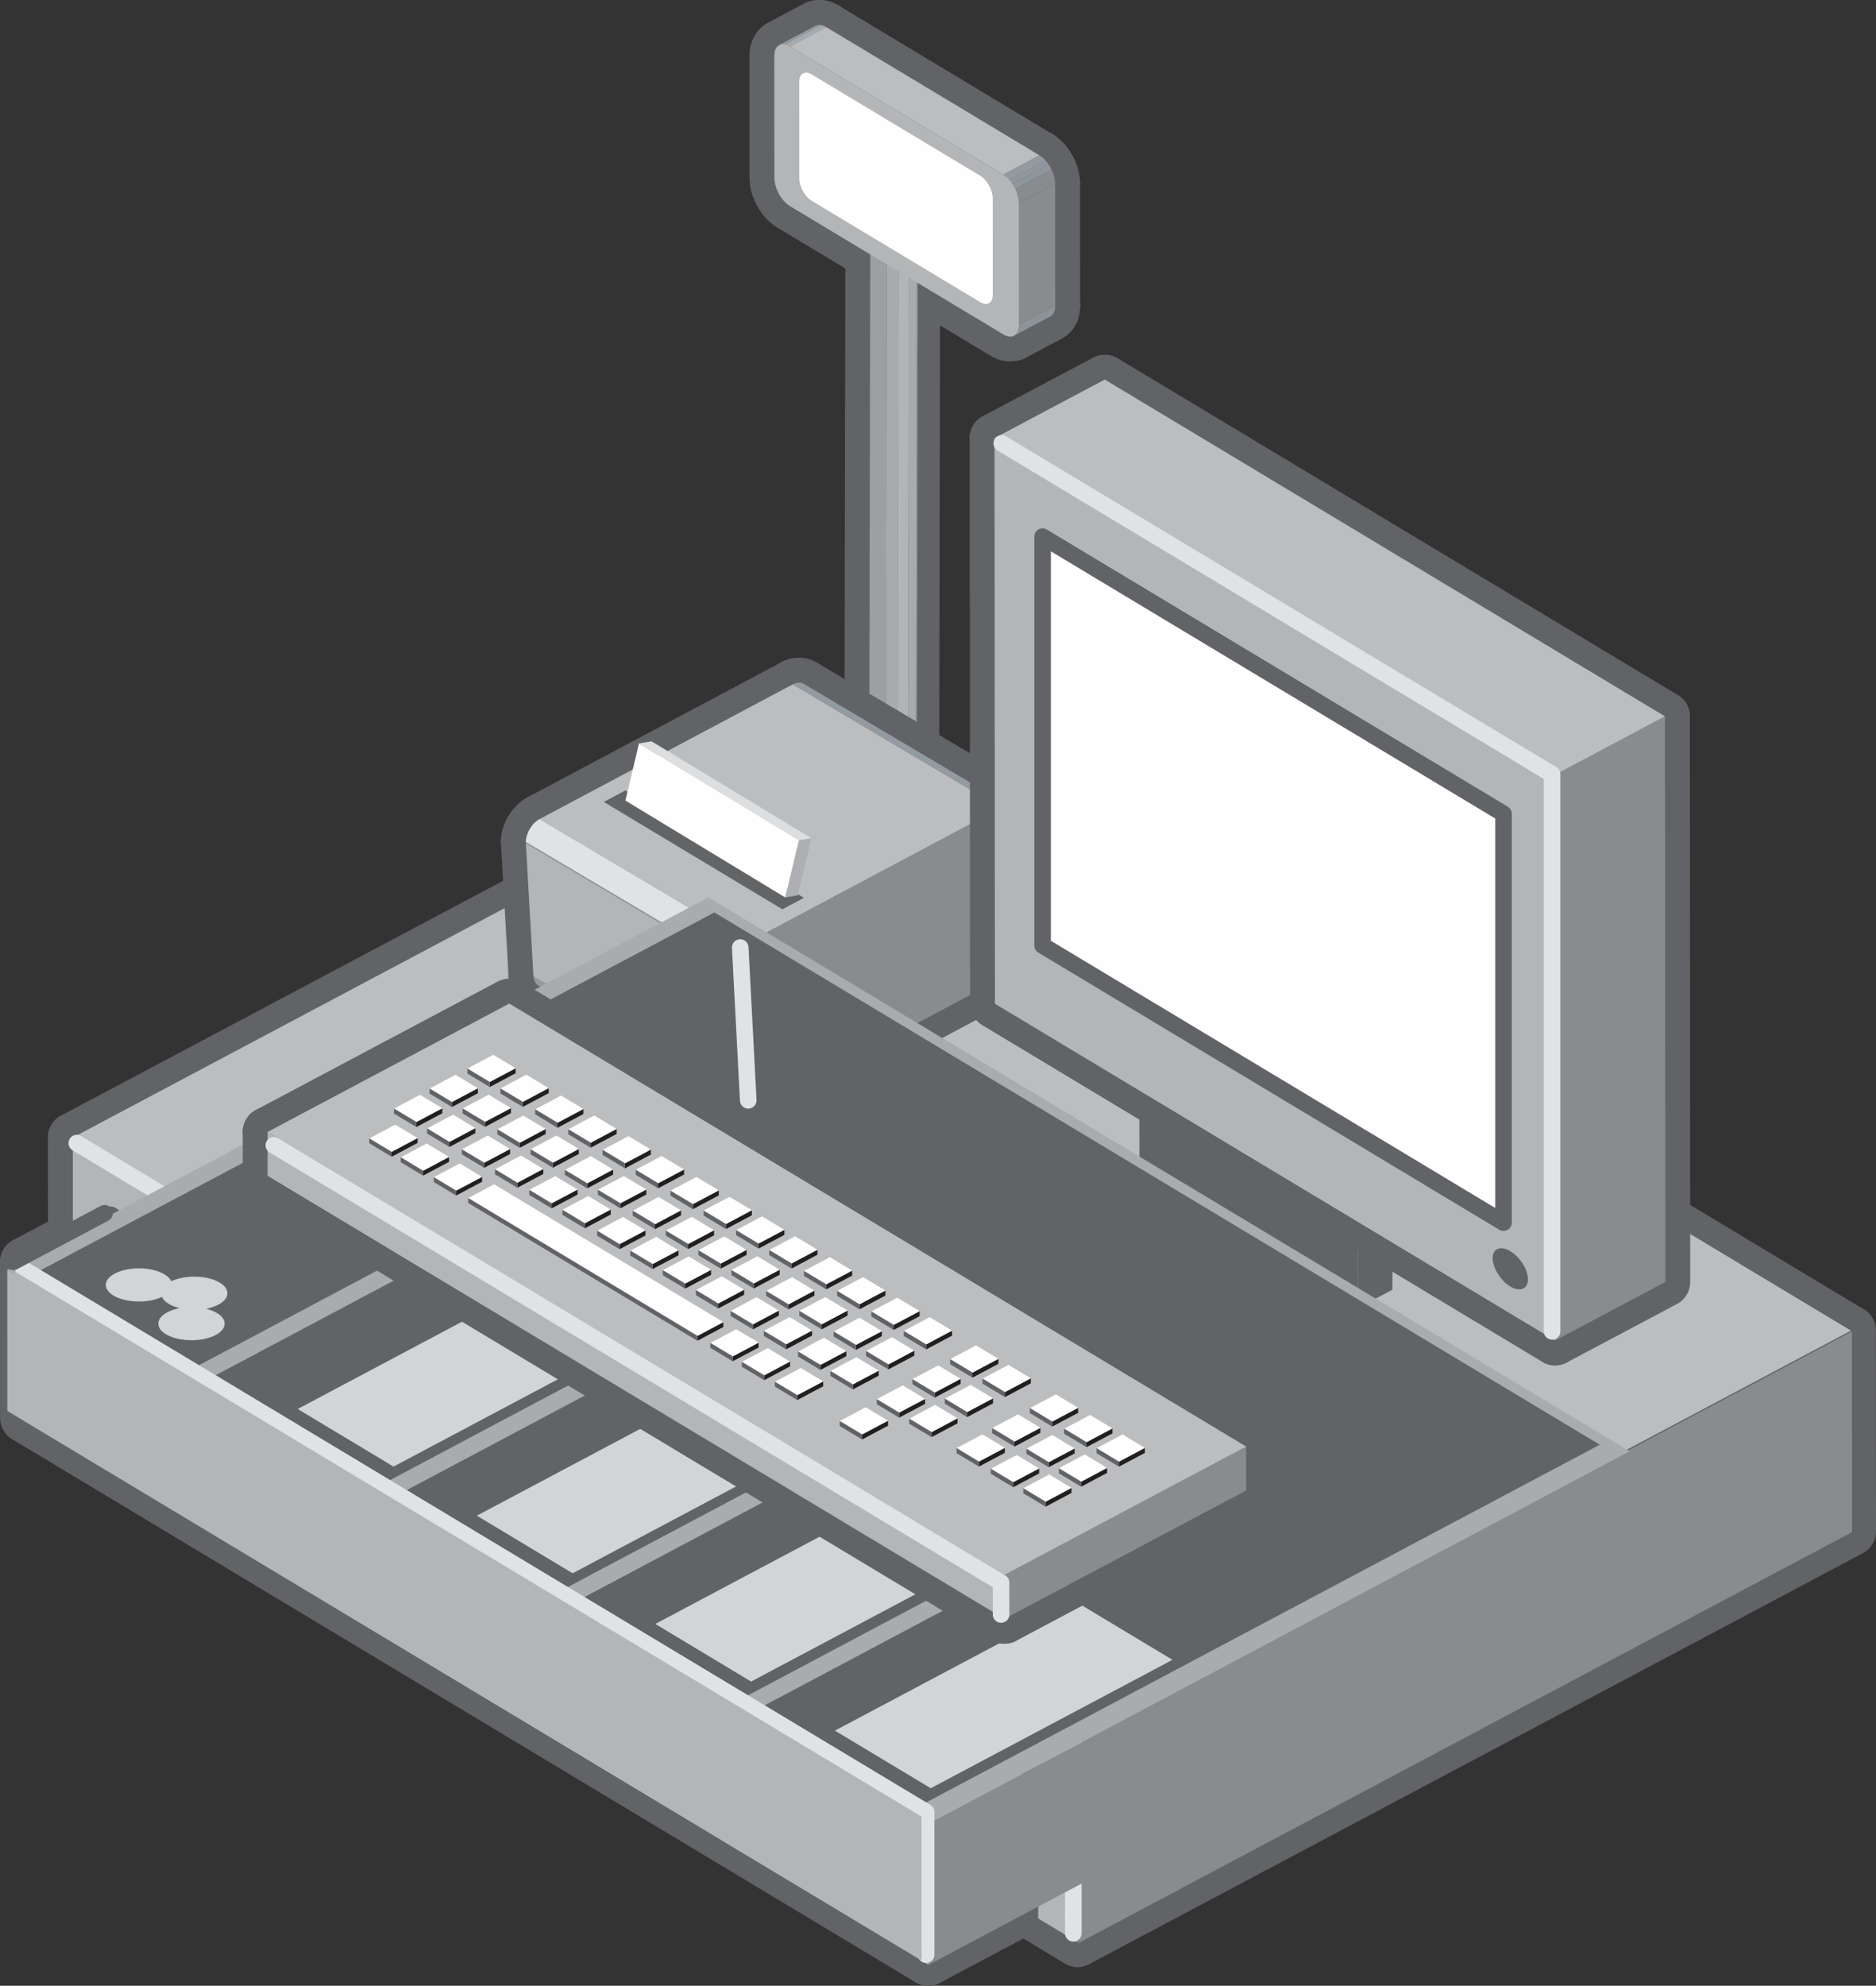 <?xml version="1.0" encoding="utf-8"?>
<svg version="1.1" id="Layer_1" xmlns="http://www.w3.org/2000/svg" x="0px" y="0px"
     viewBox="0 0 113.141 119.688" style="enable-background:new 0 0 113.141 119.688;" xml:space="preserve">
<rect x="0" y="0" width="113.141" height="119.688" fill="#333333" stroke="none"/>
<style type="text/css">
	.st0{fill:none;stroke:#626366;stroke-width:3;stroke-linecap:round;stroke-linejoin:round;}
	.st1{fill:#898B8E;}
	.st2{fill:#BBBDBF;}
	.st3{fill:#B3B5B7;}
	.st4{fill:none;stroke:#E1E2E3;stroke-linecap:round;stroke-linejoin:round;}
	.st5{fill:none;stroke:#626366;stroke-linecap:round;stroke-linejoin:round;}
	.st6{fill:#9FA2A4;}
	.st7{fill:#9D9FA2;}
	.st8{fill:#A8AAAC;}
	.st9{fill:#B2B4B7;}
	.st10{fill:#939BA0;}
	.st11{fill:#A4ACB1;}
	.st12{fill:#8C9499;}
	.st13{fill:#90989E;}
	.st14{fill:#8E969C;}
	.st15{fill:#FEFEFE;}
	.st16{fill:#B8BDC1;}
	.st17{fill:#E1E2E3;}
	.st18{fill:#626466;}
	.st19{fill:#ADAFB2;}
	.st20{fill:#DDDEDF;}
	.st21{fill:none;stroke:#626366;stroke-width:3;stroke-linejoin:round;}
	.st22{fill:#626366;}
	.st23{fill:#A9ABAE;}
	.st24{fill:#D2D4D5;}
	.st25{fill:#231F20;}
	.st26{fill:none;stroke:#626366;stroke-linecap:round;}
</style>
<title>icon-POS</title>
<desc>Created with Sketch.</desc>
<polygon id="Stroke-1" class="st0" points="55.976,108.797 97.43,86.797 97.436,96.188 55.982,118.188 "/>
<polygon id="Stroke-3" class="st0" points="1.5,76.069 42.954,54.069 97.43,86.798 55.976,108.798 "/>
<polygon id="Stroke-5" class="st0" points="55.976,108.797 55.982,118.188 1.506,85.459 1.5,76.068 "/>
<polygon id="Stroke-7" class="st0" points="64.979,104.966 111.632,80.202 111.641,92.294 64.988,117.059 "/>
<polygon id="Stroke-9" class="st0" points="4.391,68.562 51.044,43.797 111.632,80.203 64.979,104.966 "/>
<polygon id="Stroke-11" class="st0" points="64.979,104.966 64.988,117.059 4.4,80.654 4.391,68.562 "/>
<polygon id="Fill-14" class="st1" points="65.034,105.018 111.687,80.254 111.696,92.346 65.043,117.111 "/>
<polygon id="Fill-15" class="st2" points="4.391,68.562 51.044,43.797 111.632,80.203 64.979,104.966 "/>
<polygon id="Fill-16" class="st3" points="64.979,104.966 64.988,117.059 4.4,80.654 4.391,68.562 "/>
<polyline id="Stroke-17" class="st4" points="4.631,68.901 64.727,105.01 64.731,116.528 "/>
<polyline id="Stroke-18" class="st5" points="6.673,73.213 62.172,106.561 62.106,115.927 "/>
<path id="Stroke-19" class="st0" d="M46.996,2.714l2.188-1.161c0.097-0.053,0.216-0.067,0.348-0.04l-2.187,1.161
	C47.214,2.647,47.095,2.661,46.996,2.714"/>
<path id="Stroke-22" class="st0" d="M47.345,2.674l2.187-1.161c0.094,0.019,0.196,0.06,0.301,0.124l-2.186,1.161
	C47.541,2.735,47.44,2.694,47.345,2.674"/>
<path id="Stroke-26" class="st0" d="M46.995,2.714l2.188-1.161c0.168-0.09,0.396-0.068,0.65,0.084l-2.187,1.161
	C47.393,2.645,47.165,2.624,46.995,2.714z"/>
<path id="Stroke-28" class="st0" d="M61.454,19.581l2.188-1.161c0,0.329-0.116,0.556-0.3,0.654l-2.187,1.16
	C61.34,20.137,61.454,19.909,61.454,19.581"/>
<path id="Stroke-31" class="st0" d="M63.341,19.074l-2.187,1.16c0.185-0.098,0.299-0.325,0.299-0.653l2.188-1.161
	C63.641,18.749,63.526,18.975,63.341,19.074z"/>
<polygon id="Stroke-33" class="st0" points="47.647,2.798 49.834,1.637 62.686,9.36 60.5,10.52 "/>
<polygon id="Stroke-36" class="st0" points="61.449,12.235 63.636,11.074 63.641,18.42 61.454,19.581 "/>
<path id="Stroke-37" class="st0" d="M60.499,10.52l2.187-1.16c0.013,0.008,0.027,0.016,0.04,0.025l-2.187,1.16
	C60.525,10.537,60.512,10.529,60.499,10.52"/>
<path id="Stroke-40" class="st0" d="M60.539,10.546l2.187-1.16c0.121,0.077,0.234,0.178,0.338,0.295l-2.187,1.161
	C60.772,10.725,60.659,10.624,60.539,10.546"/>
<path id="Stroke-43" class="st0" d="M60.877,10.841l2.187-1.161c0.064,0.072,0.126,0.151,0.181,0.234l-2.186,1.16
	C61.002,10.991,60.941,10.913,60.877,10.841"/>
<path id="Stroke-46" class="st0" d="M61.059,11.075l2.187-1.16c0.067,0.098,0.126,0.204,0.179,0.312l-2.187,1.161
	C61.186,11.279,61.125,11.175,61.059,11.075"/>
<path id="Stroke-49" class="st0" d="M61.238,11.388l2.188-1.161c0.13,0.274,0.209,0.572,0.209,0.847l-2.186,1.161
	C61.449,11.959,61.37,11.662,61.238,11.388"/>
<path id="Stroke-53" class="st0" d="M60.499,10.52l2.187-1.16c0.523,0.314,0.949,1.075,0.949,1.714l-2.187,1.161
	C61.447,11.596,61.022,10.834,60.499,10.52z"/>
<path id="Stroke-55" class="st0" d="M60.499,10.52c0.523,0.314,0.948,1.076,0.949,1.715l0.005,7.346
	c0.001,0.631-0.424,0.887-0.947,0.573l-12.853-7.723c-0.529-0.317-0.949-1.081-0.949-1.714l-0.006-7.344
	c0-0.64,0.419-0.893,0.948-0.575L60.499,10.52z"/>
<path id="Stroke-57" class="st0" d="M55.144,45.849c0.348,0.198,0.055,0.436-0.655,0.531c-0.71,0.096-1.568,0.013-1.916-0.185
	c-0.348-0.198-0.055-0.436,0.655-0.532C53.938,45.569,54.795,45.652,55.144,45.849z"/>
<path id="Stroke-81" class="st0" d="M52.487,13.407c0-0.146,0.295-0.287,0.802-0.355c0.71-0.096,1.567-0.013,1.916,0.185
	l-0.061,32.612c-0.348-0.197-1.206-0.28-1.916-0.185c-0.507,0.068-0.802,0.209-0.802,0.356
	C52.445,36.236,52.47,23.191,52.487,13.407z"/>
<path id="Fill-103" class="st6" d="M55.144,45.849c0.348,0.198,0.055,0.436-0.655,0.531c-0.71,0.096-1.568,0.013-1.916-0.185
	c-0.348-0.198-0.055-0.436,0.655-0.532C53.938,45.569,54.795,45.652,55.144,45.849"/>
<path id="Fill-125" class="st7" d="M52.426,46.02l0.061-32.613c0,0.059,0.046,0.119,0.146,0.175c0.179,0.102,0.491,0.173,0.85,0.206
	L53.422,46.4c-0.358-0.032-0.671-0.104-0.85-0.205C52.473,46.138,52.426,46.079,52.426,46.02"/>
<path id="Fill-128" class="st8" d="M53.422,46.4l0.061-32.612c0.224,0.02,0.466,0.025,0.705,0.012l-0.061,32.614
	C53.889,46.425,53.647,46.421,53.422,46.4"/>
<path id="Fill-131" class="st9" d="M54.127,46.414l0.061-32.613c0.122-0.006,0.244-0.017,0.361-0.033
	c0.099-0.013,0.192-0.03,0.274-0.048l-0.06,32.612c-0.082,0.019-0.175,0.035-0.275,0.049C54.371,46.396,54.249,46.407,54.127,46.414
	"/>
<path id="Fill-134" class="st8" d="M54.763,46.332l0.061-32.612c0.231-0.052,0.393-0.122,0.472-0.2l-0.06,32.614
	C55.157,46.21,54.994,46.28,54.763,46.332"/>
<path id="Fill-137" class="st7" d="M55.236,46.133l0.061-32.613c0.036-0.034,0.054-0.072,0.054-0.109l-0.06,32.614
	C55.291,46.061,55.272,46.098,55.236,46.133"/>
<path id="Fill-143" class="st10" d="M46.996,2.714l2.188-1.161c0.097-0.053,0.216-0.067,0.348-0.04l-2.187,1.161
	C47.214,2.647,47.095,2.661,46.996,2.714"/>
<path id="Fill-146" class="st11" d="M47.345,2.674l2.187-1.161c0.094,0.019,0.196,0.06,0.301,0.124l-2.186,1.161
	C47.541,2.735,47.44,2.694,47.345,2.674"/>
<path id="Fill-150" class="st12" d="M61.454,19.581l2.188-1.161c0,0.329-0.116,0.556-0.3,0.654l-2.187,1.16
	C61.34,20.137,61.454,19.909,61.454,19.581"/>
<polygon id="Fill-153" class="st2" points="47.647,2.798 49.834,1.637 62.686,9.36 60.5,10.52 "/>
<polygon id="Fill-154" class="st1" points="61.449,12.235 63.636,11.074 63.641,18.42 61.454,19.581 "/>
<path id="Fill-155" class="st11" d="M60.499,10.52l2.187-1.16c0.013,0.008,0.027,0.016,0.04,0.025l-2.187,1.16
	C60.525,10.537,60.512,10.529,60.499,10.52"/>
<path id="Fill-158" class="st10" d="M60.539,10.546l2.187-1.16c0.121,0.077,0.234,0.178,0.338,0.295l-2.187,1.161
	C60.772,10.725,60.659,10.624,60.539,10.546"/>
<path id="Fill-161" class="st13" d="M60.877,10.841l2.187-1.161c0.064,0.072,0.126,0.151,0.181,0.234l-2.186,1.16
	C61.002,10.991,60.941,10.913,60.877,10.841"/>
<path id="Fill-164" class="st14" d="M61.059,11.075l2.187-1.16c0.067,0.098,0.126,0.204,0.179,0.312l-2.187,1.161
	C61.186,11.279,61.125,11.175,61.059,11.075"/>
<path id="Fill-167" class="st1" d="M61.238,11.388l2.188-1.161c0.13,0.274,0.209,0.572,0.209,0.847l-2.186,1.161
	C61.449,11.959,61.37,11.662,61.238,11.388"/>
<path id="Fill-171" class="st3" d="M60.499,10.52c0.523,0.314,0.948,1.076,0.949,1.715l0.005,7.346
	c0.001,0.631-0.424,0.887-0.947,0.573l-12.853-7.723c-0.529-0.317-0.949-1.081-0.949-1.714l-0.006-7.344
	c0-0.64,0.419-0.893,0.948-0.575L60.499,10.52z"/>
<path id="Fill-173" class="st15" d="M59.119,10.595c0.413,0.249,0.751,0.85,0.752,1.354l0.003,5.81c0,0.501-0.336,0.703-0.751,0.455
	l-10.169-6.11c-0.413-0.25-0.748-0.857-0.75-1.355L48.202,4.94c-0.001-0.505,0.334-0.702,0.749-0.455L59.119,10.595z"/>
<path id="Stroke-176" class="st0" d="M60.368,48.691l-12.562-7.439c0.005-0.003,0.011-0.006,0.017-0.009l12.562,7.439
	C60.379,48.684,60.373,48.687,60.368,48.691"/>
<path id="Stroke-179" class="st0" d="M60.384,48.682l-12.562-7.439c0.248-0.126,0.476-0.128,0.645-0.028l12.562,7.439
	C60.86,48.553,60.631,48.555,60.384,48.682"/>
<path id="Stroke-183" class="st0" d="M48.467,41.215l12.562,7.438c-0.173-0.102-0.409-0.098-0.662,0.038l-12.561-7.44
	C48.059,41.116,48.294,41.112,48.467,41.215z"/>
<path id="Stroke-185" class="st0" d="M45.019,66.832l-12.562-7.438c-0.162-0.097-0.269-0.288-0.285-0.552l12.562,7.438
	C44.749,66.545,44.857,66.735,45.019,66.832"/>
<path id="Stroke-188" class="st0" d="M45.019,66.832l-12.562-7.438c-0.162-0.097-0.269-0.288-0.285-0.552l12.562,7.438
	C44.749,66.545,44.857,66.735,45.019,66.832z"/>
<polygon id="Stroke-190" class="st0" points="44.734,66.28 32.172,58.842 31.715,50.823 44.276,58.261 "/>
<polygon id="Stroke-192" class="st0" points="45.103,56.807 32.541,49.368 47.806,41.251 60.368,48.691 "/>
<path id="Stroke-195" class="st0" d="M44.276,58.261l-12.561-7.438c-0.002-0.027-0.002-0.053-0.002-0.08l12.562,7.439
	C44.274,58.208,44.275,58.235,44.276,58.261"/>
<path id="Stroke-198" class="st0" d="M44.275,58.182l-12.562-7.438c0.007-0.529,0.367-1.13,0.829-1.376l12.561,7.439
	C44.641,57.052,44.281,57.655,44.275,58.182"/>
<path id="Stroke-202" class="st0" d="M44.276,58.261l-12.561-7.438c-0.031-0.546,0.341-1.198,0.827-1.456l12.561,7.44
	C44.618,57.065,44.246,57.716,44.276,58.261z"/>
<path id="Stroke-204" class="st0" d="M60.368,48.691c0.491-0.262,0.914-0.033,0.945,0.512l0.457,8.018
	c0.032,0.546-0.34,1.199-0.833,1.459l-15.263,8.116c-0.486,0.258-0.909,0.029-0.94-0.516l-0.458-8.019
	c-0.03-0.545,0.342-1.196,0.827-1.454L60.368,48.691z"/>
<path id="Fill-207" class="st16" d="M60.368,48.692l-12.562-7.439c0.005-0.003,0.011-0.006,0.017-0.009l12.562,7.439
	C60.379,48.685,60.373,48.688,60.368,48.692"/>
<path id="Fill-210" class="st10" d="M60.384,48.683l-12.562-7.439c0.248-0.126,0.476-0.128,0.645-0.028l12.562,7.439
	C60.86,48.554,60.631,48.556,60.384,48.683"/>
<path id="Fill-214" class="st10" d="M45.019,66.833l-12.562-7.438c-0.162-0.097-0.269-0.288-0.285-0.552l12.562,7.438
	C44.749,66.546,44.857,66.736,45.019,66.833"/>
<polygon id="Fill-217" class="st3" points="44.734,66.281 32.172,58.843 31.715,50.824 44.276,58.262 "/>
<polygon id="Fill-219" class="st2" points="45.103,56.808 32.541,49.369 47.806,41.252 60.368,48.692 "/>
<path id="Fill-222" class="st10" d="M44.276,58.262l-12.561-7.438c-0.002-0.027-0.002-0.053-0.002-0.08l12.562,7.439
	C44.274,58.209,44.275,58.236,44.276,58.262"/>
<path id="Fill-225" class="st17" d="M44.275,58.183l-12.562-7.438c0.007-0.529,0.367-1.13,0.829-1.376l12.561,7.439
	C44.641,57.053,44.281,57.656,44.275,58.183"/>
<path id="Fill-229" class="st1" d="M60.368,48.692c0.491-0.262,0.914-0.033,0.945,0.512l0.457,8.018
	c0.032,0.546-0.34,1.199-0.833,1.459l-15.263,8.116c-0.486,0.258-0.909,0.029-0.94-0.516l-0.458-8.019
	c-0.03-0.545,0.342-1.196,0.827-1.454L60.368,48.692z"/>
<polygon id="Fill-231" class="st18" points="36.413,48.334 37.717,47.642 48.487,54.114 47.184,54.806 "/>
<polygon id="Fill-233" class="st19" points="48.175,50.647 48.93,50.52 48.112,53.965 47.357,54.092 "/>
<polygon id="Fill-235" class="st20" points="38.538,44.809 39.293,44.682 48.931,50.52 48.175,50.647 "/>
<polygon id="Fill-237" class="st15" points="48.175,50.647 47.357,54.092 37.719,48.254 38.537,44.809 "/>
<polygon id="Stroke-239" class="st21" points="93.767,46.707 100.415,43.179 100.437,77.269 93.789,80.797 "/>
<polygon id="Stroke-241" class="st21" points="59.98,26.406 66.629,22.878 100.416,43.178 93.767,46.707 "/>
<polygon id="Stroke-243" class="st21" points="93.767,46.707 93.789,80.797 60.004,60.498 59.98,26.406 "/>
<polygon id="Fill-245" class="st22" points="81.901,69.909 83.972,68.809 83.975,77.737 81.904,78.837 "/>
<polygon id="Fill-249" class="st22" points="81.901,69.909 81.904,78.837 68.719,70.913 68.714,61.986 "/>
<polygon id="Fill-251" class="st1" points="93.767,46.707 100.415,43.179 100.437,77.269 93.789,80.797 "/>
<polygon id="Fill-253" class="st2" points="59.98,26.406 66.629,22.878 100.416,43.178 93.767,46.707 "/>
<polygon id="Fill-255" class="st3" points="93.767,46.707 93.789,80.797 60.004,60.498 59.98,26.406 "/>
<polygon id="Fill-257" class="st15" points="90.677,73.692 62.878,56.987 62.878,32.347 90.677,49.051 "/>
<polygon id="Stroke-259" class="st5" points="90.677,73.692 62.878,56.987 62.878,32.347 90.677,49.051 "/>
<polyline id="Stroke-261" class="st4" points="60.416,26.724 93.605,46.666 93.605,80.247 "/>
<path id="Fill-263" class="st22" d="M92.149,77.109c0,0.592-0.478,0.785-1.065,0.431c-0.583-0.35-1.061-1.118-1.061-1.709
	c0-0.586,0.478-0.77,1.061-0.419C91.671,75.764,92.149,76.52,92.149,77.109"/>
<polyline id="Stroke-265" class="st4" points="16.849,68.164 60.705,94.518 60.708,96.444 "/>
<polygon id="Fill-268" class="st1" points="56.002,109.913 98.284,87.473 98.29,95.985 56.008,118.425 "/>
<polygon id="Fill-271" class="st23" points="0.439,76.53 42.721,54.091 98.285,87.472 56.002,109.913 "/>
<polygon id="Fill-274" class="st3" points="56.002,109.913 56.008,118.425 0.444,85.043 0.439,76.53 "/>
<polygon id="Fill-277" class="st22" points="2.447,76.562 43.083,54.997 96.481,87.079 55.846,108.645 "/>
<polygon id="Fill-280" class="st23" points="44.71,102.397 59.288,94.659 60.293,95.262 45.714,103.001 "/>
<polygon id="Fill-283" class="st23" points="33.492,96.056 48.07,88.318 49.075,88.921 34.496,96.66 "/>
<polygon id="Fill-286" class="st23" points="23.059,89.457 37.637,81.719 38.642,82.322 24.063,90.061 "/>
<polygon id="Fill-289" class="st23" points="11.492,82.556 26.07,74.818 27.075,75.421 12.496,83.16 "/>
<polygon id="Fill-292" class="st24" points="50.354,104.311 64.933,96.572 70.711,100.044 56.132,107.783 "/>
<polygon id="Fill-295" class="st24" points="39.521,97.881 54.1,90.142 59.878,93.614 45.299,101.353 "/>
<polygon id="Fill-298" class="st24" points="28.758,91.355 43.337,83.616 49.115,87.088 34.536,94.827 "/>
<polygon id="Fill-301" class="st24" points="17.954,84.925 32.533,77.186 38.311,80.658 23.732,88.397 "/>
<polyline id="Stroke-305" class="st4" points="1.423,76.512 55.852,109.217 55.856,117.813 "/>
<polygon id="Fill-307" class="st3" points="55.573,109.487 55.579,118.146 0.89,85.29 0.885,76.63 "/>
<path id="Fill-309" class="st24" d="M10.381,77.448c0,0.553-0.896,1-2,1s-2-0.447-2-1s0.896-1,2-1S10.381,76.895,10.381,77.448"/>
<path id="Fill-311" class="st24" d="M13.548,79.781c0,0.553-0.896,1-2,1s-2-0.447-2-1s0.896-1,2-1S13.548,79.228,13.548,79.781"/>
<path id="Fill-313" class="st24" d="M13.715,77.948c0,0.553-0.896,1-2,1s-2-0.447-2-1s0.896-1,2-1S13.715,77.395,13.715,77.948"/>
<path id="Stroke-315" class="st4" d="M44.643,57.112l0.483,9.208"/>
<polygon id="Stroke-317" class="st0" points="60.577,94.929 75.156,87.19 75.158,89.834 60.58,97.573 "/>
<polygon id="Stroke-319" class="st0" points="16.137,68.226 30.716,60.488 75.157,87.19 60.577,94.929 "/>
<polygon id="Stroke-321" class="st0" points="60.577,94.929 60.58,97.573 16.139,70.87 16.138,68.226 "/>
<polygon id="Fill-323" class="st1" points="60.577,94.929 75.156,87.19 75.158,89.834 60.58,97.573 "/>
<polygon id="Fill-325" class="st2" points="16.137,68.226 30.716,60.488 75.157,87.19 60.577,94.929 "/>
<polygon id="Fill-327" class="st3" points="60.577,94.929 60.58,97.573 16.139,70.87 16.138,68.226 "/>
<polygon id="Fill-329" class="st25" points="25.112,67.628 26.675,66.798 26.675,67.101 25.112,67.931 "/>
<polygon id="Fill-331" class="st15" points="23.765,66.818 25.327,65.988 26.675,66.797 25.112,67.628 "/>
<polygon id="Fill-333" class="st22" points="25.112,67.628 25.112,67.931 23.765,67.121 23.765,66.818 "/>
<polygon id="Fill-335" class="st25" points="27.107,68.826 28.669,67.996 28.669,68.3 27.107,69.129 "/>
<polygon id="Fill-337" class="st15" points="25.759,68.016 27.322,67.186 28.669,67.995 27.107,68.826 "/>
<polygon id="Fill-339" class="st22" points="27.107,68.826 27.107,69.129 25.759,68.319 25.759,68.016 "/>
<polygon id="Fill-341" class="st25" points="29.201,70.084 30.763,69.255 30.764,69.559 29.201,70.388 "/>
<polygon id="Fill-343" class="st15" points="27.853,69.274 29.416,68.445 30.763,69.254 29.201,70.084 "/>
<polygon id="Fill-345" class="st22" points="29.201,70.084 29.201,70.388 27.853,69.577 27.853,69.274 "/>
<polygon id="Fill-347" class="st25" points="31.203,71.288 32.764,70.457 32.764,70.76 31.203,71.589 "/>
<polygon id="Fill-349" class="st15" points="29.855,70.477 31.418,69.648 32.764,70.456 31.203,71.288 "/>
<polygon id="Fill-351" class="st22" points="31.203,71.288 31.203,71.589 29.854,70.781 29.854,70.477 "/>
<polygon id="Fill-353" class="st25" points="33.269,72.529 34.832,71.699 34.832,72.002 33.269,72.832 "/>
<polygon id="Fill-355" class="st15" points="31.921,71.718 33.484,70.889 34.832,71.698 33.269,72.529 "/>
<polygon id="Fill-357" class="st22" points="33.269,72.529 33.269,72.832 31.921,72.022 31.921,71.718 "/>
<polygon id="Fill-359" class="st25" points="35.271,73.731 36.834,72.902 36.834,73.205 35.271,74.035 "/>
<polygon id="Fill-361" class="st15" points="33.916,72.918 35.478,72.088 36.834,72.902 35.27,73.731 "/>
<polygon id="Fill-363" class="st22" points="35.271,73.731 35.271,74.035 33.917,73.22 33.917,72.918 "/>
<polygon id="Fill-365" class="st25" points="37.365,74.99 38.927,74.16 38.928,74.463 37.365,75.292 "/>
<polygon id="Fill-367" class="st15" points="36.016,74.179 37.58,73.35 38.927,74.159 37.365,74.99 "/>
<polygon id="Fill-369" class="st22" points="37.365,74.99 37.365,75.292 36.017,74.483 36.016,74.179 "/>
<polygon id="Fill-371" class="st25" points="39.359,76.187 40.922,75.358 40.922,75.662 39.359,76.491 "/>
<polygon id="Fill-373" class="st15" points="38.012,75.379 39.574,74.549 40.922,75.358 39.359,76.188 "/>
<polygon id="Fill-375" class="st22" points="39.359,76.187 39.359,76.491 38.012,75.68 38.012,75.378 "/>
<polygon id="Fill-377" class="st25" points="41.322,77.367 42.884,76.537 42.884,76.841 41.322,77.67 "/>
<polygon id="Fill-379" class="st15" points="39.974,76.558 41.536,75.727 42.884,76.537 41.322,77.367 "/>
<polygon id="Fill-381" class="st22" points="41.322,77.367 41.322,77.67 39.974,76.86 39.974,76.558 "/>
<polygon id="Fill-383" class="st25" points="43.316,78.566 44.879,77.736 44.879,78.038 43.316,78.869 "/>
<polygon id="Fill-385" class="st15" points="41.968,77.755 43.531,76.926 44.879,77.735 43.316,78.566 "/>
<polygon id="Fill-387" class="st22" points="43.316,78.566 43.316,78.869 41.968,78.059 41.968,77.755 "/>
<polygon id="Fill-389" class="st25" points="45.41,79.823 46.973,78.993 46.973,79.297 45.41,80.126 "/>
<polygon id="Fill-391" class="st15" points="44.062,79.014 45.625,78.185 46.973,78.993 45.41,79.823 "/>
<polygon id="Fill-393" class="st22" points="45.41,79.823 45.41,80.126 44.062,79.317 44.062,79.014 "/>
<polygon id="Fill-395" class="st25" points="47.411,81.026 48.974,80.197 48.974,80.5 47.411,81.329 "/>
<polygon id="Fill-397" class="st15" points="46.064,80.215 47.627,79.386 48.975,80.196 47.412,81.026 "/>
<polygon id="Fill-399" class="st22" points="47.411,81.026 47.411,81.329 46.063,80.519 46.063,80.215 "/>
<polygon id="Fill-401" class="st25" points="49.478,82.268 51.041,81.439 51.041,81.741 49.478,82.572 "/>
<polygon id="Fill-403" class="st15" points="48.13,81.459 49.693,80.629 51.041,81.439 49.478,82.269 "/>
<polygon id="Fill-405" class="st22" points="49.478,82.268 49.478,82.572 48.13,81.761 48.13,81.458 "/>
<polygon id="Fill-407" class="st25" points="51.434,83.443 52.996,82.614 52.997,82.916 51.434,83.747 "/>
<polygon id="Fill-409" class="st15" points="50.085,82.633 51.649,81.803 52.995,82.613 51.434,83.443 "/>
<polygon id="Fill-411" class="st22" points="51.434,83.443 51.434,83.747 50.086,82.936 50.085,82.633 "/>
<polygon id="Fill-413" class="st25" points="27.256,66.421 28.819,65.591 28.819,65.894 27.256,66.724 "/>
<polygon id="Fill-415" class="st15" points="25.909,65.612 27.472,64.782 28.82,65.591 27.257,66.422 "/>
<polygon id="Fill-417" class="st22" points="27.256,66.421 27.256,66.724 25.908,65.914 25.908,65.611 "/>
<polygon id="Fill-419" class="st25" points="29.25,67.62 30.813,66.79 30.813,67.094 29.25,67.923 "/>
<polygon id="Fill-421" class="st15" points="27.904,66.81 29.466,65.98 30.814,66.789 29.251,67.62 "/>
<polygon id="Fill-423" class="st22" points="29.25,67.62 29.25,67.923 27.903,67.113 27.903,66.81 "/>
<polygon id="Fill-425" class="st25" points="31.345,68.878 32.907,68.049 32.907,68.352 31.345,69.182 "/>
<polygon id="Fill-427" class="st15" points="29.998,68.068 31.559,67.239 32.907,68.048 31.346,68.878 "/>
<polygon id="Fill-429" class="st22" points="31.345,68.878 31.345,69.182 29.997,68.371 29.997,68.068 "/>
<polygon id="Fill-431" class="st25" points="33.346,70.082 34.908,69.251 34.909,69.554 33.346,70.383 "/>
<polygon id="Fill-433" class="st15" points="31.999,69.271 33.561,68.442 34.908,69.25 33.346,70.082 "/>
<polygon id="Fill-435" class="st22" points="33.346,70.082 33.346,70.383 31.999,69.575 31.999,69.271 "/>
<polygon id="Fill-437" class="st25" points="35.414,71.323 36.976,70.493 36.976,70.796 35.414,71.626 "/>
<polygon id="Fill-439" class="st15" points="34.066,70.512 35.629,69.683 36.976,70.492 35.414,71.323 "/>
<polygon id="Fill-441" class="st22" points="35.414,71.323 35.414,71.626 34.066,70.816 34.066,70.512 "/>
<polygon id="Fill-443" class="st25" points="37.415,72.525 38.977,71.696 38.977,71.999 37.415,72.829 "/>
<polygon id="Fill-445" class="st15" points="36.06,71.712 37.623,70.882 38.978,71.696 37.415,72.525 "/>
<polygon id="Fill-447" class="st22" points="37.415,72.525 37.415,72.829 36.06,72.014 36.06,71.712 "/>
<polygon id="Fill-449" class="st25" points="39.509,73.784 41.071,72.954 41.071,73.257 39.509,74.086 "/>
<polygon id="Fill-451" class="st15" points="38.161,72.973 39.725,72.144 41.071,72.953 39.51,73.784 "/>
<polygon id="Fill-453" class="st22" points="39.509,73.784 39.509,74.086 38.161,73.277 38.16,72.973 "/>
<polygon id="Fill-455" class="st25" points="41.503,74.981 43.066,74.152 43.066,74.456 41.503,75.285 "/>
<polygon id="Fill-457" class="st15" points="40.156,74.172 41.718,73.342 43.067,74.151 41.504,74.981 "/>
<polygon id="Fill-459" class="st22" points="41.503,74.981 41.503,75.285 40.155,74.474 40.155,74.172 "/>
<polygon id="Fill-461" class="st25" points="43.465,76.161 45.028,75.331 45.028,75.635 43.465,76.464 "/>
<polygon id="Fill-463" class="st15" points="42.118,75.352 43.681,74.521 45.029,75.331 43.466,76.161 "/>
<polygon id="Fill-465" class="st22" points="43.465,76.161 43.465,76.464 42.117,75.654 42.117,75.352 "/>
<polygon id="Fill-467" class="st25" points="45.46,77.36 47.022,76.53 47.022,76.832 45.46,77.663 "/>
<polygon id="Fill-469" class="st15" points="44.113,76.549 45.675,75.72 47.023,76.529 45.461,77.36 "/>
<polygon id="Fill-471" class="st22" points="45.46,77.36 45.46,77.663 44.112,76.853 44.112,76.549 "/>
<polygon id="Fill-473" class="st25" points="47.554,78.617 49.116,77.787 49.116,78.091 47.554,78.92 "/>
<polygon id="Fill-475" class="st15" points="46.207,77.808 47.77,76.979 49.117,77.787 47.555,78.617 "/>
<polygon id="Fill-477" class="st22" points="47.554,78.617 47.554,78.92 46.206,78.11 46.206,77.808 "/>
<polygon id="Fill-479" class="st25" points="49.556,79.82 51.118,78.991 51.118,79.294 49.556,80.123 "/>
<polygon id="Fill-481" class="st15" points="48.208,79.009 49.77,78.18 51.118,78.99 49.556,79.82 "/>
<polygon id="Fill-483" class="st22" points="49.556,79.82 49.556,80.123 48.208,79.313 48.208,79.009 "/>
<polygon id="Fill-485" class="st25" points="51.623,81.062 53.186,80.233 53.186,80.535 51.623,81.366 "/>
<polygon id="Fill-487" class="st15" points="50.275,80.253 51.838,79.423 53.186,80.233 51.623,81.063 "/>
<polygon id="Fill-489" class="st22" points="51.623,81.062 51.623,81.366 50.275,80.555 50.275,80.252 "/>
<polygon id="Fill-491" class="st25" points="53.578,82.237 55.14,81.407 55.14,81.71 53.578,82.54 "/>
<polygon id="Fill-493" class="st15" points="52.23,81.427 53.793,80.597 55.14,81.406 53.579,82.237 "/>
<polygon id="Fill-495" class="st22" points="53.578,82.237 53.578,82.54 52.23,81.73 52.229,81.427 "/>
<polygon id="Fill-497" class="st25" points="29.535,65.214 31.098,64.385 31.098,64.688 29.535,65.518 "/>
<polygon id="Fill-499" class="st15" points="28.187,64.406 29.75,63.576 31.098,64.385 29.535,65.215 "/>
<polygon id="Fill-501" class="st22" points="29.535,65.214 29.535,65.518 28.187,64.708 28.187,64.405 "/>
<polygon id="Fill-503" class="st25" points="31.529,66.414 33.092,65.584 33.092,65.888 31.529,66.717 "/>
<polygon id="Fill-505" class="st15" points="30.181,65.604 31.744,64.774 33.092,65.583 31.529,66.414 "/>
<polygon id="Fill-507" class="st22" points="31.529,66.414 31.529,66.717 30.181,65.907 30.181,65.604 "/>
<polygon id="Fill-509" class="st25" points="33.623,67.671 35.185,66.842 35.186,67.145 33.623,67.975 "/>
<polygon id="Fill-511" class="st15" points="32.276,66.862 33.838,66.033 35.185,66.842 33.623,67.672 "/>
<polygon id="Fill-513" class="st22" points="33.623,67.671 33.623,67.975 32.276,67.164 32.276,66.861 "/>
<polygon id="Fill-515" class="st25" points="35.624,68.876 37.186,68.045 37.187,68.348 35.624,69.177 "/>
<polygon id="Fill-517" class="st15" points="34.277,68.065 35.84,67.236 37.187,68.044 35.625,68.876 "/>
<polygon id="Fill-519" class="st22" points="35.624,68.876 35.624,69.177 34.276,68.369 34.276,68.065 "/>
<polygon id="Fill-521" class="st25" points="37.692,70.117 39.254,69.287 39.254,69.59 37.692,70.42 "/>
<polygon id="Fill-523" class="st15" points="36.344,69.306 37.906,68.477 39.254,69.286 37.692,70.117 "/>
<polygon id="Fill-525" class="st22" points="37.692,70.117 37.692,70.42 36.344,69.61 36.344,69.306 "/>
<polygon id="Fill-527" class="st25" points="39.693,71.319 41.256,70.49 41.256,70.793 39.693,71.623 "/>
<polygon id="Fill-529" class="st15" points="38.338,70.505 39.901,69.675 41.256,70.489 39.692,71.318 "/>
<polygon id="Fill-531" class="st22" points="39.693,71.319 39.693,71.623 38.339,70.808 38.339,70.506 "/>
<polygon id="Fill-533" class="st25" points="41.788,72.577 43.349,71.748 43.349,72.051 41.788,72.88 "/>
<polygon id="Fill-535" class="st15" points="40.439,71.767 42.003,70.938 43.349,71.747 41.788,72.577 "/>
<polygon id="Fill-537" class="st22" points="41.788,72.577 41.788,72.88 40.439,72.071 40.438,71.767 "/>
<polygon id="Fill-539" class="st25" points="43.782,73.775 45.345,72.946 45.345,73.25 43.782,74.079 "/>
<polygon id="Fill-541" class="st15" points="42.434,72.966 43.996,72.136 45.345,72.945 43.782,73.775 "/>
<polygon id="Fill-543" class="st22" points="43.782,73.775 43.782,74.079 42.434,73.268 42.434,72.966 "/>
<polygon id="Fill-545" class="st25" points="45.744,74.955 47.307,74.125 47.307,74.429 45.744,75.258 "/>
<polygon id="Fill-547" class="st15" points="44.396,74.145 45.959,73.315 47.307,74.124 45.744,74.955 "/>
<polygon id="Fill-549" class="st22" points="45.744,74.955 45.744,75.258 44.396,74.448 44.396,74.145 "/>
<polygon id="Fill-551" class="st25" points="47.738,76.154 49.301,75.324 49.301,75.626 47.738,76.457 "/>
<polygon id="Fill-553" class="st15" points="46.391,75.343 47.953,74.514 49.301,75.323 47.738,76.154 "/>
<polygon id="Fill-555" class="st22" points="47.738,76.154 47.738,76.457 46.391,75.647 46.391,75.343 "/>
<polygon id="Fill-557" class="st25" points="49.832,77.411 51.394,76.581 51.394,76.885 49.832,77.714 "/>
<polygon id="Fill-559" class="st15" points="48.485,76.602 50.048,75.772 51.395,76.581 49.833,77.411 "/>
<polygon id="Fill-561" class="st22" points="49.832,77.411 49.832,77.714 48.484,76.904 48.484,76.602 "/>
<polygon id="Fill-563" class="st25" points="51.833,78.614 53.396,77.785 53.396,78.088 51.833,78.917 "/>
<polygon id="Fill-565" class="st15" points="50.487,77.803 52.049,76.974 53.397,77.784 51.834,78.614 "/>
<polygon id="Fill-567" class="st22" points="51.833,78.614 51.833,78.917 50.486,78.107 50.486,77.803 "/>
<polygon id="Fill-569" class="st25" points="53.901,79.856 55.463,79.027 55.463,79.329 53.901,80.16 "/>
<polygon id="Fill-571" class="st15" points="52.553,79.046 54.116,78.216 55.463,79.026 53.901,79.856 "/>
<polygon id="Fill-573" class="st22" points="53.901,79.856 53.901,80.16 52.553,79.349 52.553,79.046 "/>
<polygon id="Fill-575" class="st25" points="55.857,81.031 57.419,80.201 57.419,80.504 55.857,81.334 "/>
<polygon id="Fill-577" class="st15" points="54.508,80.221 56.071,79.391 57.418,80.2 55.857,81.031 "/>
<polygon id="Fill-579" class="st22" points="55.857,81.031 55.857,81.334 54.509,80.524 54.508,80.221 "/>
<polygon id="Fill-581" class="st25" points="23.621,69.425 25.183,68.595 25.183,68.89 23.621,69.72 "/>
<polygon id="Fill-583" class="st15" points="22.272,68.616 23.834,67.787 25.183,68.595 23.621,69.426 "/>
<polygon id="Fill-585" class="st22" points="23.621,69.425 23.621,69.72 22.273,68.909 22.271,68.615 "/>
<polygon id="Fill-587" class="st25" points="25.516,70.565 27.079,69.735 27.079,70.029 25.516,70.859 "/>
<polygon id="Fill-589" class="st15" points="24.168,69.754 25.731,68.925 27.079,69.734 25.516,70.565 "/>
<polygon id="Fill-591" class="st22" points="25.516,70.565 25.516,70.859 24.168,70.049 24.168,69.754 "/>
<polygon id="Fill-593" class="st25" points="27.511,71.762 29.073,70.933 29.073,71.228 27.511,72.058 "/>
<polygon id="Fill-595" class="st15" points="26.163,70.954 27.726,70.123 29.073,70.933 27.512,71.763 "/>
<polygon id="Fill-597" class="st22" points="27.511,71.762 27.511,72.058 26.163,71.247 26.163,70.953 "/>
<polygon id="Fill-599" class="st25" points="44.191,81.754 45.754,80.924 45.754,81.219 44.191,82.049 "/>
<polygon id="Fill-601" class="st15" points="42.842,80.945 44.405,80.116 45.754,80.924 44.191,81.755 "/>
<polygon id="Fill-603" class="st22" points="44.191,81.754 44.191,82.049 42.843,81.238 42.842,80.944 "/>
<polygon id="Fill-605" class="st25" points="46.087,82.894 47.649,82.064 47.649,82.358 46.087,83.188 "/>
<polygon id="Fill-607" class="st15" points="44.74,82.084 46.303,81.255 47.65,82.064 46.088,82.895 "/>
<polygon id="Fill-609" class="st22" points="46.087,82.894 46.087,83.188 44.739,82.378 44.739,82.083 "/>
<polygon id="Fill-611" class="st25" points="48.082,84.091 49.645,83.262 49.645,83.557 48.082,84.387 "/>
<polygon id="Fill-613" class="st15" points="46.734,83.283 48.297,82.452 49.645,83.262 48.082,84.092 "/>
<polygon id="Fill-615" class="st22" points="48.082,84.091 48.082,84.387 46.734,83.576 46.734,83.282 "/>
<polygon id="Fill-617" class="st25" points="42.062,80.517 43.624,79.688 43.624,79.983 42.062,80.813 "/>
<polygon id="Fill-619" class="st15" points="28.238,72.211 29.8,71.382 43.625,79.689 42.062,80.518 "/>
<polygon id="Fill-621" class="st22" points="42.062,80.517 42.062,80.813 28.238,72.506 28.238,72.21 "/>
<polygon id="Fill-623" class="st25" points="59.039,88.094 60.602,87.265 60.602,87.568 59.039,88.397 "/>
<polygon id="Fill-625" class="st15" points="57.691,87.284 59.254,86.455 60.602,87.265 59.039,88.095 "/>
<polygon id="Fill-627" class="st22" points="59.039,88.094 59.039,88.397 57.691,87.587 57.691,87.283 "/>
<polygon id="Fill-629" class="st25" points="61.105,89.337 62.668,88.508 62.668,88.81 61.105,89.641 "/>
<polygon id="Fill-631" class="st15" points="59.757,88.527 61.32,87.697 62.668,88.507 61.105,89.337 "/>
<polygon id="Fill-633" class="st22" points="61.105,89.337 61.105,89.641 59.757,88.83 59.757,88.527 "/>
<polygon id="Fill-635" class="st25" points="63.061,90.511 64.623,89.682 64.624,89.984 63.061,90.815 "/>
<polygon id="Fill-637" class="st15" points="61.712,89.702 63.276,88.872 64.622,89.682 63.061,90.512 "/>
<polygon id="Fill-639" class="st22" points="63.061,90.511 63.061,90.815 61.713,90.004 61.712,89.701 "/>
<polygon id="Fill-641" class="st25" points="61.183,86.888 62.745,86.059 62.745,86.362 61.183,87.191 "/>
<polygon id="Fill-643" class="st15" points="59.835,86.078 61.397,85.249 62.745,86.059 61.183,86.889 "/>
<polygon id="Fill-645" class="st22" points="61.183,86.888 61.183,87.191 59.835,86.381 59.835,86.077 "/>
<polygon id="Fill-647" class="st25" points="63.249,88.13 64.812,87.301 64.812,87.603 63.249,88.434 "/>
<polygon id="Fill-649" class="st15" points="61.902,87.321 63.465,86.491 64.813,87.301 63.25,88.131 "/>
<polygon id="Fill-651" class="st22" points="63.249,88.13 63.249,88.434 61.901,87.623 61.901,87.32 "/>
<polygon id="Fill-653" class="st25" points="65.205,89.305 66.767,88.475 66.767,88.778 65.205,89.608 "/>
<polygon id="Fill-655" class="st15" points="63.857,88.496 65.42,87.666 66.767,88.475 65.206,89.306 "/>
<polygon id="Fill-657" class="st22" points="65.205,89.305 65.205,89.608 63.858,88.798 63.856,88.495 "/>
<polygon id="Fill-659" class="st25" points="63.46,85.682 65.023,84.853 65.023,85.156 63.46,85.985 "/>
<polygon id="Fill-661" class="st15" points="62.114,84.872 63.676,84.043 65.024,84.853 63.461,85.683 "/>
<polygon id="Fill-663" class="st22" points="63.46,85.682 63.46,85.985 62.113,85.175 62.113,84.871 "/>
<polygon id="Fill-665" class="st25" points="65.528,86.924 67.09,86.095 67.09,86.397 65.528,87.228 "/>
<polygon id="Fill-667" class="st15" points="64.18,86.115 65.743,85.285 67.09,86.095 65.528,86.925 "/>
<polygon id="Fill-669" class="st22" points="65.528,86.924 65.528,87.228 64.18,86.417 64.18,86.114 "/>
<polygon id="Fill-671" class="st25" points="67.484,88.099 69.046,87.269 69.046,87.572 67.484,88.402 "/>
<polygon id="Fill-673" class="st15" points="66.135,87.29 67.698,86.46 69.045,87.269 67.484,88.1 "/>
<polygon id="Fill-675" class="st22" points="67.484,88.099 67.484,88.402 66.136,87.592 66.135,87.289 "/>
<polygon id="Fill-677" class="st25" points="54.228,85.142 55.791,84.313 55.791,84.615 54.228,85.446 "/>
<polygon id="Fill-679" class="st15" points="52.88,84.333 54.443,83.503 55.791,84.313 54.228,85.143 "/>
<polygon id="Fill-681" class="st22" points="54.228,85.142 54.228,85.446 52.88,84.635 52.88,84.332 "/>
<polygon id="Fill-683" class="st25" points="56.184,86.317 57.746,85.488 57.747,85.79 56.184,86.621 "/>
<polygon id="Fill-685" class="st15" points="54.835,85.507 56.399,84.677 57.745,85.487 56.184,86.317 "/>
<polygon id="Fill-687" class="st22" points="56.184,86.317 56.184,86.621 54.836,85.81 54.835,85.507 "/>
<polygon id="Fill-689" class="st25" points="56.373,83.936 57.936,83.107 57.936,83.409 56.373,84.24 "/>
<polygon id="Fill-691" class="st15" points="55.025,83.127 56.588,82.297 57.936,83.107 56.373,83.937 "/>
<polygon id="Fill-693" class="st22" points="56.373,83.936 56.373,84.24 55.025,83.429 55.025,83.126 "/>
<polygon id="Fill-695" class="st25" points="58.328,85.111 59.89,84.281 59.89,84.584 58.328,85.414 "/>
<polygon id="Fill-697" class="st15" points="56.98,84.301 58.543,83.471 59.89,84.28 58.329,85.111 "/>
<polygon id="Fill-699" class="st22" points="58.328,85.111 58.328,85.414 56.98,84.604 56.979,84.301 "/>
<polygon id="Fill-701" class="st25" points="58.651,82.73 60.213,81.901 60.213,82.203 58.651,83.034 "/>
<polygon id="Fill-703" class="st15" points="57.303,81.921 58.866,81.091 60.213,81.901 58.651,82.731 "/>
<polygon id="Fill-705" class="st22" points="58.651,82.73 58.651,83.034 57.303,82.223 57.303,81.92 "/>
<polygon id="Fill-707" class="st25" points="60.607,83.905 62.169,83.075 62.169,83.378 60.607,84.208 "/>
<polygon id="Fill-709" class="st15" points="59.258,83.095 60.821,82.265 62.168,83.074 60.607,83.905 "/>
<polygon id="Fill-711" class="st22" points="60.607,83.905 60.607,84.208 59.259,83.398 59.258,83.095 "/>
<polygon id="Fill-713" class="st25" points="51.993,86.459 53.555,85.63 53.556,85.934 51.993,86.763 "/>
<polygon id="Fill-715" class="st15" points="50.645,85.649 52.208,84.82 53.555,85.629 51.993,86.459 "/>
<polygon id="Fill-717" class="st22" points="51.993,86.459 51.993,86.763 50.645,85.952 50.645,85.649 "/>
<polyline id="Stroke-719" class="st4" points="16.516,69.031 60.372,95.385 60.375,97.311 "/>
<path id="Stroke-723" class="st26" d="M0.798,76.056l5.508-2.929"/>
</svg>
